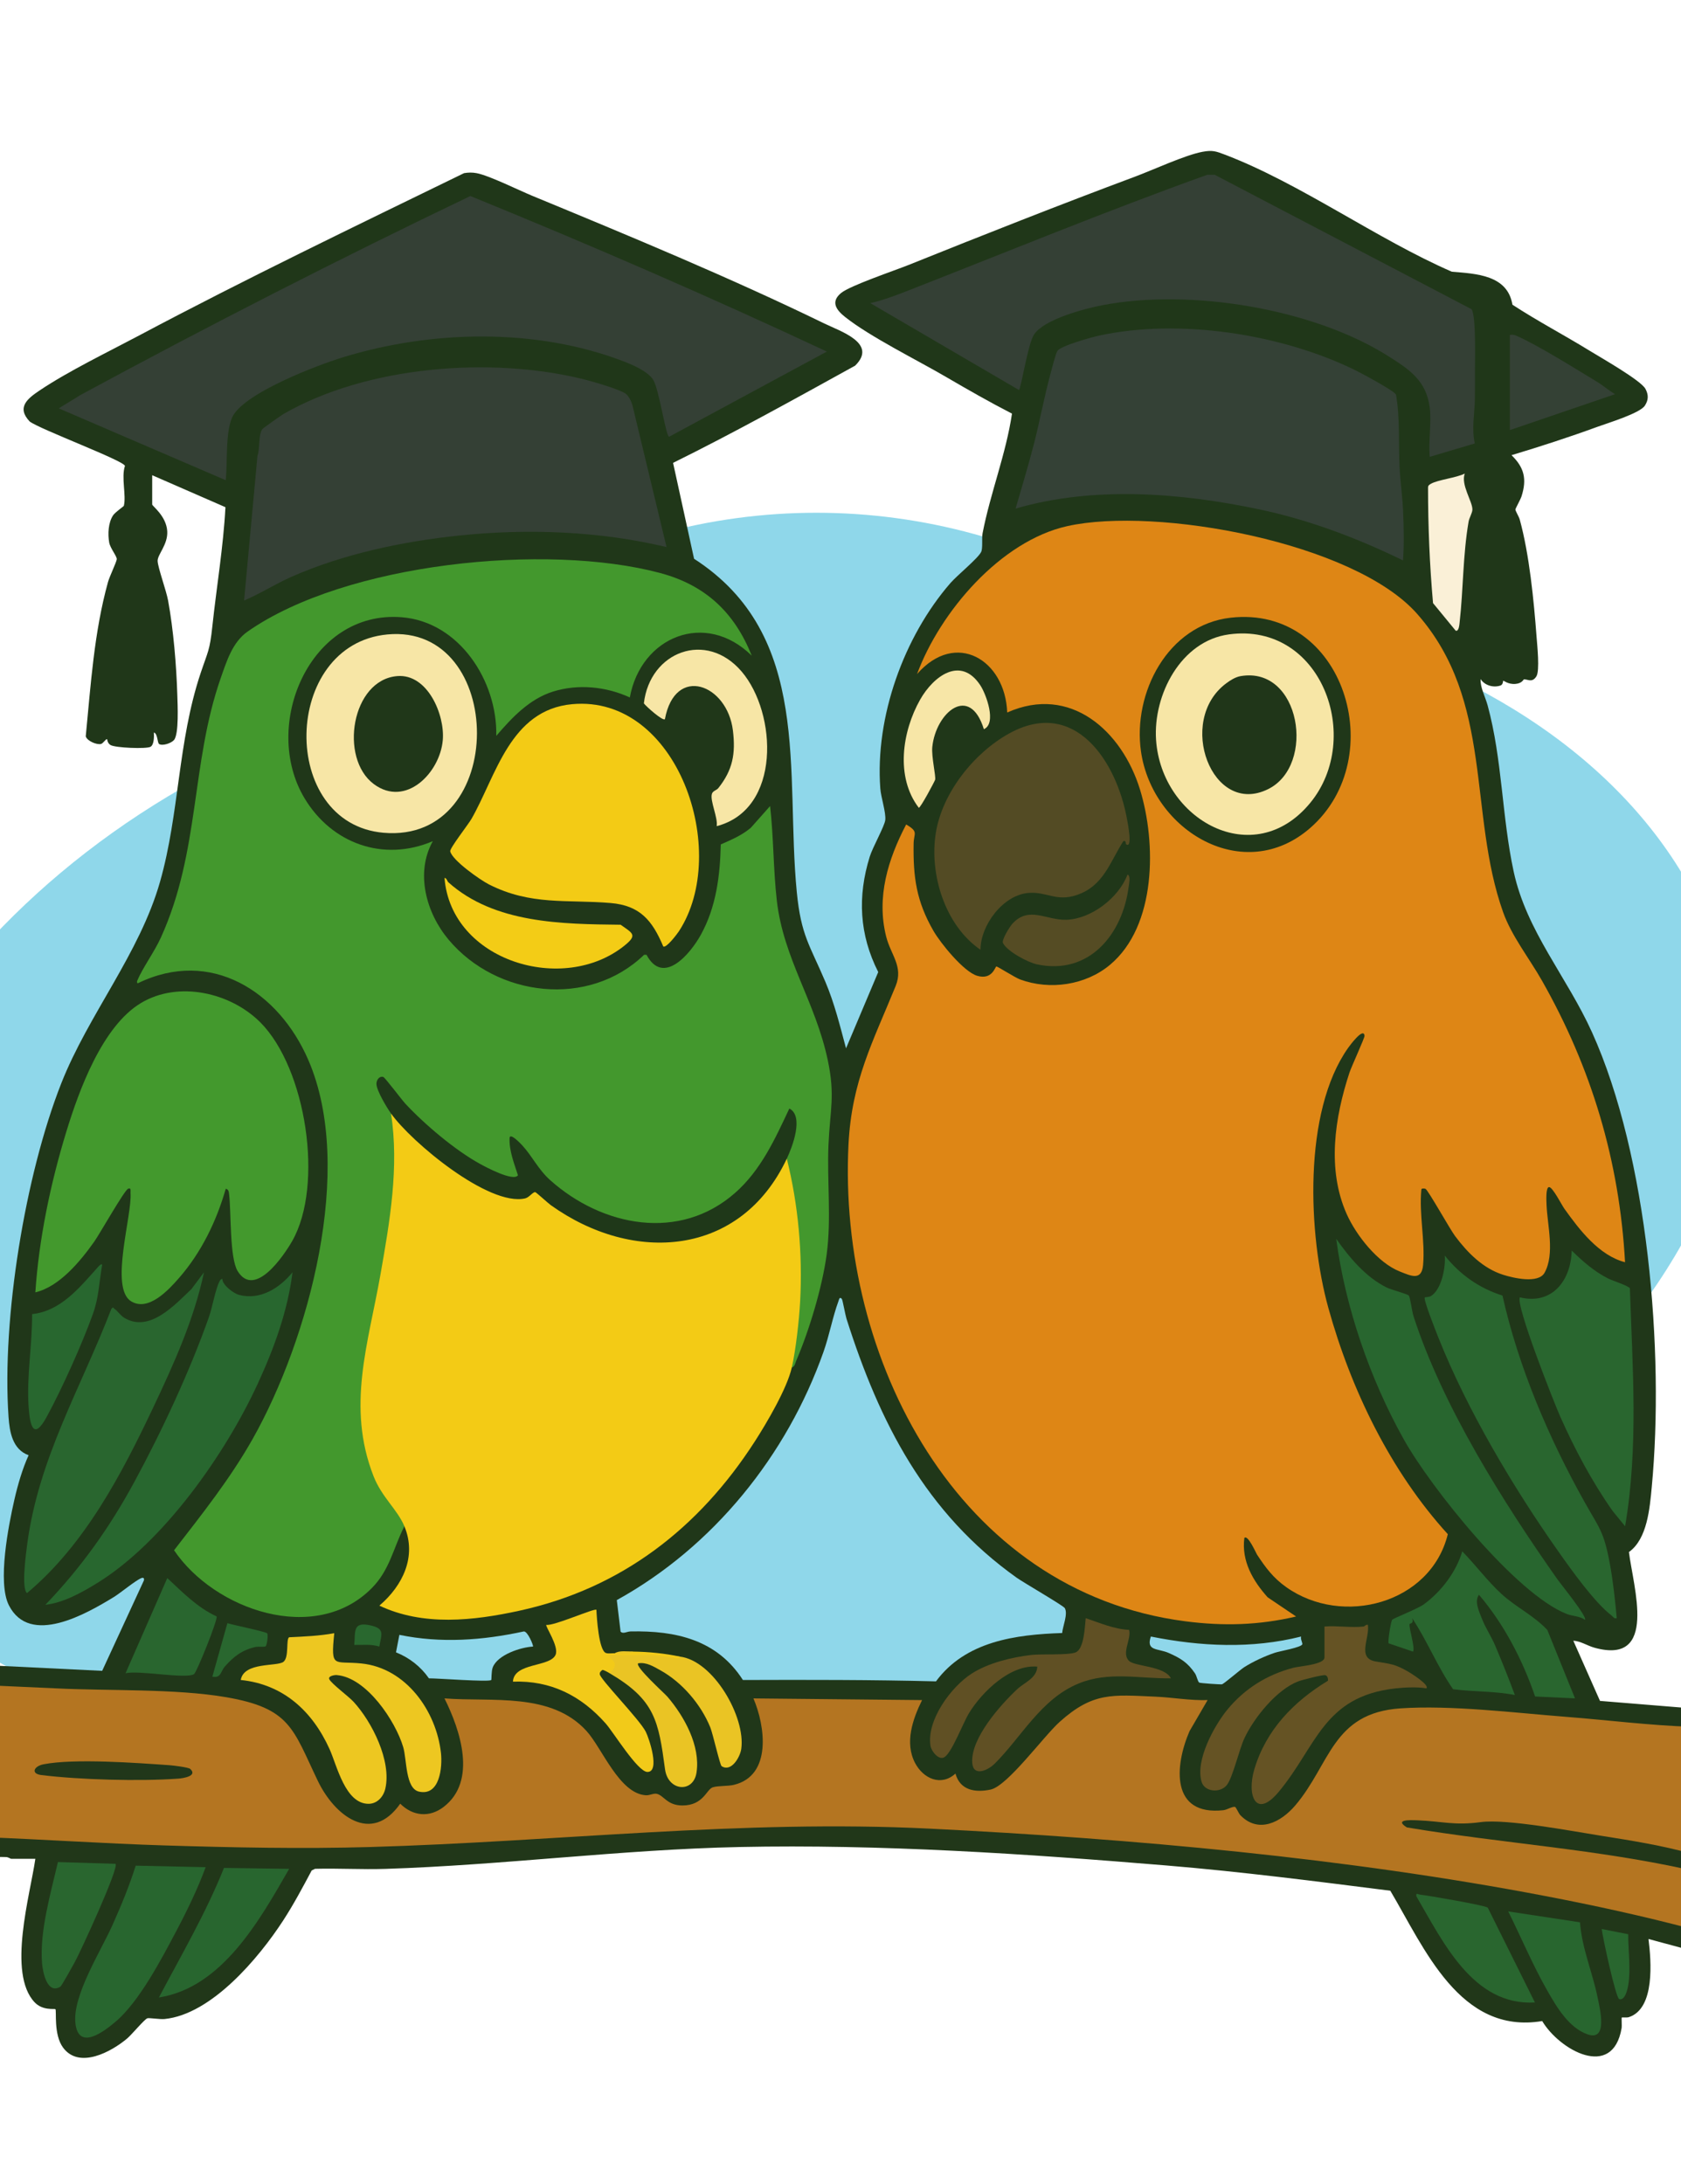 <?xml version="1.0" encoding="UTF-8"?><svg xmlns="http://www.w3.org/2000/svg" viewBox="0 0 1115 1448"><g id="Layer_2"><path d="M698.03,613.09c15.8,20.34,67.42,86.83,65.98,176.41-2.75,170.55-195.6,284.21-309.43,324.84-167.98,59.96-460.27,66.79-546.91-106.82-83.8-167.91,25.2-392.33,243.46-501.25,186-92.82,432.59-40.41,546.91,106.82Z" fill="#8fd7ea"/><path d="M1147.62,658.64c43.14,195.79-237.2,406.93-446.15,477.7-57.34,19.42-337.98,114.47-508.91-58.04-16.38-16.53-84.84-85.63-96.68-187.93-24.87-214.99,217.68-427.36,446.15-477.7,290.43-63.99,561.56,46.13,605.59,245.96Z" fill="#8fd7ea"/><ellipse cx="541.5" cy="761" rx="407.5" ry="421" fill="#8fd7ea"/></g><g id="Layer_1"><path d="M-12,1104l79.77,3.9,27.65-59.88c.42-1.43-.23-2.18-1.63-1.63-3.93,1.55-13.66,9.75-18.39,12.64-17.94,10.95-55.56,32.77-69.49,5.43-7.74-15.2-.26-53.04,3.66-70.17,2.21-9.66,5.31-20.4,9.42-29.36-10.7-3.84-12.64-15.45-13.33-25.43-4.51-65.13,11-160.27,34.95-221.08,18.03-45.79,51.99-86.04,65.57-133.84,12.93-45.52,11.63-92.59,26.88-138.2,4.89-14.62,6.05-14.74,7.78-30.99,2.81-26.37,7.29-52.61,8.69-79.08l-48.58-21.2v19.39c0,1.05,9.4,7.65,9.98,17.77.51,8.86-6.52,15.42-6.38,19.71s5.73,19.59,6.94,26.21c3.54,19.26,5.52,42.95,6.12,62.57.19,6.23,1.2,26.13-2.24,29.99-1.89,2.12-7.62,4.01-9.84,2.59-1.18-.75-.95-7.06-3.46-7.6.13,2.55.2,8-2.21,9.43-2.63,1.55-23.41.74-26.56-1.16-2.14-1.29-2.09-3.71-2.27-3.84-.69-.49-2.6,2.8-4.07,3.15-2.81.66-9.17-1.97-10.08-5.05,3.33-34.29,5.52-68.96,14.73-102.25,1.06-3.82,5.55-13.04,5.84-15.18.25-1.82-4.38-7.36-5.03-11.13-.97-5.66-.64-13.06,2.56-17.96,1.42-2.17,7.05-5.91,7.17-6.38,1.69-6.96-1.84-18.87.73-26.43-.56-3.44-56.43-24.3-63.18-29.44-8.97-9.44-1.33-15.3,6.71-20.69,19.14-12.82,44.95-25.25,65.66-36.25,70.96-37.68,143.49-72.55,215.72-107.74,2.78-.49,5.57-.53,8.34,0,8.31,1.56,27.89,11.29,37,15.05,63.78,26.33,131.6,54.42,193.49,84.56,11.01,5.36,35.67,13.22,20.58,28.03-39.94,22.05-79.86,44.24-120.75,64.46l13.92,63.59c78.86,50.86,60.37,141.54,68.14,221.03,2.83,28.92,8.58,34.99,19.02,59.64,5.98,14.11,9.68,29.2,13.64,43.96l21.36-50.59c-12.56-24.8-13.85-50.12-5.61-76.59,1.9-6.1,9.8-20.15,10.27-24.17.58-4.96-2.85-15.08-3.29-20.96-3.51-47.41,15.57-100.62,46.54-136.24,4.39-5.05,18.05-16.14,20.31-20.51,1.27-2.45.34-9.12.99-12.48,5.1-26.52,15.58-52.69,19.5-79.34-14.83-7.62-29.38-15.94-43.78-24.34-19.47-11.37-49.96-26.38-66.75-39.6-5.93-4.67-10-10.07-2.86-16,5.93-4.92,35.35-14.84,44.59-18.55,49.93-20.04,100.24-39.92,150.64-58.72,12.09-4.51,32.99-14.24,44.52-16.39,6.61-1.23,8.95-.37,14.85,1.88,49.82,18.96,101,56.09,150.56,77.64,16.05,1.33,36.94,2.1,40.17,21.86,16.55,10.82,34.41,20.18,51.36,30.61,7.22,4.44,33.82,19.55,36.86,25.17,2.13,3.94,2.1,7.34-.37,11.16-3.29,5.08-24.62,11.54-31.39,14.01-18.76,6.86-37.93,13.08-57.06,18.83,8.52,8.24,10.23,15.92,6.68,27.17-.73,2.31-4.08,8.17-4.09,8.82-.01,1.08,2.31,4.63,2.88,6.72,6.35,23.09,9.32,53.43,11.13,77.5.42,5.59,2.27,22.73-.11,26.47-2.79,4.38-5.59,1.91-8.24,1.95-.34,0-1.08,2.66-5.62,3.04-5.06.42-7.81-2.37-8.15-2.1-.16.12,0,2.55-1.81,3.17-4.68,1.61-10.5-.06-13.17-4.28-.35,5.5,3.12,11.76,4.67,17.48,9.77,35.97,9.4,73.73,17.26,110.16,8.52,39.51,35.27,69.71,51.93,106.5,37.22,82.19,48.12,212.15,39.67,301.56-1.33,14.05-2.95,34.44-15.14,43.15,2.8,23.11,19.43,75.07-22.75,63.47-4.8-1.32-9.28-4.42-14.15-4.68l17.7,39.91,60.94,4.97c.82,4.06.82,8.14,0,12.19-5.41,2.3-11.16,1.98-16.88,1.39-56.22-6.13-112.46-10.07-168.69-11.8-25.24.54-38.01,6.28-51.98,26.83l-17,28.16c-10.49,18.07-35.46,34.51-49.58,10.82-51.67,13.6-41.2-44.95-21.06-70.7l-29.17-2.39c-27.97-2.04-41.88-2.81-63.89,16.4l-26.77,29.68c-10.94,14.69-32.59,25.04-44.82,6.45-30.91,12.09-36.87-29.79-24.76-50.39l-103.96-1.03c8.94,27.95,6.91,59.8-30.24,58.79-10.16,14.3-24.94,16.27-38.12,4.41-12.93,3.67-21.17-4.55-28.66-13.99l-15.01-22.85c-14.12-21.33-37.77-23.87-61.22-25.38-4.21-.27-30.36-1.73-31.6-.75,9.34,21.59,19.17,52.65-2.25,70.49-9.24,7.69-20.88,8.13-30.29.54-32.79,34.35-57.88-14.06-68.85-41.83-11.63-27.35-43.19-30.84-69.92-33.01-43.71-1.41-87.49-3.31-131.36-5.68l-8.14-1.87v-13.3Z" fill="#203719"/><path d="M-12,1117.29c16.41.83,32.86,1.41,49.28,2.23,34.91,1.74,79.18.1,112.67,5.85,42.82,7.35,44.29,21,60.85,55.47,11.03,22.96,35.5,42.52,54.67,15.14,8.32,8.29,19.33,9.4,28.77,2.17,22.44-17.18,11.03-51.04.58-71.98,31.66,2.45,70.57-4.29,94.18,21.57,10.4,11.39,21.76,41.63,39.42,42.66,2.65.15,5.09-1.5,7.37-.92,4.64,1.2,6.8,7.69,16.87,7.69,14.02-.01,15.89-10.75,20.16-12.06,3.55-1.09,9.94-.66,13.9-1.6,25.52-6.07,20.82-39.21,13.02-57.33l111.87,1.11c-6.24,12.63-11.68,28.33-4.63,41.74,5.4,10.27,17.17,15.72,26.77,7,3.09,11.08,13.01,12.78,23.34,10.59,11.23-2.38,35.11-35.34,45.87-44.97,22.1-19.77,34.91-17.86,63.21-16.64,11.56.5,23.21,2.65,34.84,2.27l-12.02,20.65c-9.98,23.13-12.5,56.21,22.46,52.38,2.41-.26,5.8-2.51,7.68-2.21.78.12,2.36,4.24,3.6,5.52,12.07,12.46,26.93,4.66,36.45-6.52,23.31-27.37,24.45-61.23,69.72-64.32,33.49-2.29,75.61,2.95,109.69,5.6,27.86,2.16,55.73,5.74,83.64,6.64.96,27.2.95,56.77,0,84.21l-7.16.39c-42.11-9.57-84.16-16.09-126.15-19.57-18.48,1.16-36.89.98-55.24-.54,48.09,6.88,96.25,13.58,144.46,20.09,15.57,1.5,30.27,5.07,44.09,10.71.82,12.92.82,25.86,0,38.78-4.49-.05-9.01-.21-13.4-1.18-71.22-15.71-139.97-29.4-212.96-39.03-149.13-19.68-301.71-30.46-451.22-22.4-120.16,8.68-238.94,13.57-359.74,8.52-26.94-1.13-53.91-2.45-80.83-3.98-2.69-.15-5.37-.6-8.05-1.08s-5.36-1.11-8.02-1.79v-100.83Z" fill="#b47521"/><path d="M1122.23,1279.06c.82,4.8.82,9.62,0,14.4l-28.79-7.75c1.8,14.45,4.49,46.11-13.03,51.82-1.34.44-4.49.06-4.7.26-.26.24.17,5.41-.12,7.09-5.92,34.41-41.21,14.44-52.66-4.76-54.64,9.15-78.2-48.5-100.75-86.42-49.11-6.23-98.81-12.61-148.32-16.73-93.19-7.75-190.12-14.21-283.59-12.25-78.24,1.65-156.58,12.01-234.73,14.5-15.49.49-31.07-.46-46.57-.05l-2.23,1.1c-5.96,11.19-12,22.53-18.91,33.16-16.09,24.75-47.42,62.21-78.66,65.34-3.12.31-10.4-.92-11.49-.46-2.07.86-10.38,10.87-13.31,13.34-10.52,8.87-31.91,20.56-42.58,6.01-6.37-8.69-4.11-24.5-5.05-25.42-.54-.52-8.36,1.13-13.74-4.53-18.3-19.23-2.97-71.36.45-95.18H7.38c-.4,0-1.84-1.08-3.28-1.15-5.34-.27-10.77.27-16.1.04v-13.3c40.43,1.48,80.78,4.31,121.28,5.55,45.35,1.39,90.84,2.35,136.21,1.05,124.36-3.56,246.2-18.39,371.15-12.19,134.35,6.67,276.43,19.44,408.35,44.69,32.65,6.25,65.14,13.33,97.24,21.84Z" fill="#213719"/><path d="M1077.91,836.96c-17.3-4.44-30.35-21.6-40.32-35.55-1.7-2.38-7.69-14.23-10.07-14.28s-1.78,9.6-1.71,11.66c.52,13.47,5.64,32.6-1.31,45.14-4.1,7.4-20.63,3.52-27.45,1.36-13.44-4.25-23.66-14.68-31.91-25.69-3.41-4.56-17.94-30.59-19.64-31.32-.5-.22-2.73-.47-2.73.51-1.58,16.34,2.57,33.84,1.17,49.91-.95,10.83-8,7.36-15.54,4.36-14.56-5.79-28.83-23.93-35.12-38-13.23-29.61-8.02-63.97,1.83-93.87,1.25-3.79,10.1-23.04,9.98-24.35-.56-6.07-9.74,6.38-10.86,7.96-30.16,42.59-26.54,124.07-13.17,172.34,15.03,54.23,41.3,108.47,79.27,150.14-11.33,46.03-69.79,61.62-107.18,35.11-8.66-6.14-13.65-12.88-19.39-21.6-.63-.95-6.13-13.58-8.39-10.99-1.98,15.26,5.69,28.43,15.48,39.35l18.85,12.71c-24.81,5.83-48.26,6.44-73.49,3.18-151.42-19.59-230.53-174.82-223.4-316.23,2.12-42.05,16.23-68.06,31.27-105,5.27-12.94-3.2-20.5-6.31-32.88-6.53-26.02,1.24-51.23,13.29-74.24,8.44,4.93,5.05,5.71,4.94,12.69-.36,22.39,1.87,38.27,13.15,57.85,4.73,8.21,20.02,27.06,28.94,29.77,10.15,3.08,12.02-6.19,12.81-6.17.9.03,12.35,7.38,15.75,8.63,19.78,7.27,43.41,3.8,59.57-9.68,30.94-25.8,30.85-80.9,19.91-116.36-11.92-38.65-46.06-69.68-88.05-50.98-1.28-34.93-34.12-54.89-59.81-25.48,15.25-41.22,55.33-88.22,99.64-98.1,59.02-13.16,190.28,10.73,232.1,58.2,51.01,57.89,33.6,131.98,57.01,197.81,5.62,15.8,17.37,30.58,25.68,45.22,32.98,58.07,51.5,119.79,55.19,186.88Z" fill="#de8615"/><path d="M268.23,1012.03c-7.36,14.38-9.61,28.88-21.6,40.99-37.51,37.88-104.48,14.48-131.18-25.07,18.47-23.85,37.31-47.53,52.18-73.9,37.1-65.81,68.01-179.2,36.9-251.14-19.7-45.57-64.7-74.42-112.97-50.99-.74.24-.81-.98-.53-1.64,3.66-8.7,11.35-19.06,15.69-28.63,26.04-57.36,19.83-115.22,39.66-171.95,3.97-11.35,7.85-23.92,17.84-30.91,65.17-45.62,198.1-58.95,273.5-38.88,30.05,8,49.41,26.05,60.9,54.85-30.76-30.24-73.54-12.61-80.86,27.7-15.72-7.23-34.25-9.1-50.94-3.89-15.71,4.91-27.31,17.32-37.64,29.37.8-36.15-24.35-75.54-62.61-78.65-61.21-4.98-93.48,71.85-64.58,120.01,18.02,30.04,52.32,42.44,85.09,28.46-11.79,21.17-4.29,47.79,10.51,65.37,31.99,38.01,92.87,45.41,129.63,9.98h1.61c11.07,20.77,28.99-.53,36.04-13.29,10.17-18.42,12.74-39.09,13.22-59.9,7.01-3.08,14.08-6.07,19.95-11.07l12.76-14.37c2.36,20.73,2.1,41.86,4.45,62.59,4.38,38.6,25.52,66.82,33.79,105.81,5.03,23.71,1.51,33.06.5,55.92-1.08,24.22,2.01,48.98-1.22,73.02-2.93,21.77-11.58,50.41-20.25,70.6-.71,1.65-.81,3.66-2.85,4.35l-1.69-2.69c7.9-41.71,7.27-86.12-2.18-128.48l.54-7.32-1.19-2.73c2.81-1.62,7.94-28.57,3.69-27.05-12.03,26.8-26.14,52.74-53.5,66.4-38.75,19.34-87.78,2.81-114.75-28.78-1.81-2.8-14.19-19.79-15.79-19.34-1.47.42,4.08,19.05,5.02,21.09-.61,9.12-14.55,2.55-19.58.13-28.85-13.83-53.37-36.95-72.61-61.81-3.86-3.86,4.51,19.97,7,19.42l-.8,2.75c4.04,10.51,5.46,21.82,4.25,33.91-3.77,44.1-10.44,87.74-20,130.91-5.53,34.82-2.09,72.19,21.74,99.2,3.3,3.56,4.26,6.78,2.88,9.65Z" fill="#43982d"/><path d="M521.88,768.27c7.63,30.63,10.55,63.09,8.85,94.72-.66,12.33-2.84,31.85-5.53,43.78-3.13,13.88-16.61,36.74-24.58,49.1-37.04,57.47-88.45,97.36-155.96,112.13-30.66,6.71-63.97,10.4-93.03-3.34,15.57-13.26,24.93-32.66,16.59-52.63-4.68-11.21-15-19.24-20.47-33.26-18.05-46.18-3.41-88.04,4.64-133.82,6.15-34.94,12.45-71.19,6.97-106.6l2.7-.07c12.53,17.19,64.79,60.68,85.64,54.21,2.86-2.55,5.71-3.8,8.55-3.77,48.34,44.83,129.55,47.93,161.75-17.63l3.86-2.83Z" fill="#f3cb15"/><path d="M548.46,233.12l-104.63,56.48c-2.29-.5-6.68-32.02-10.74-38.04-3.64-5.38-13.19-9.52-19.18-11.83-58.03-22.44-127.66-20.9-186.66-2.74-17.36,5.34-63.32,22.99-72.47,38.31-5.58,9.35-3.72,31.91-5.07,43.12l-110.75-47.65,14.75-9.04c85.01-45.98,171.15-90.03,258.29-131.75,79.63,32.46,158.62,66.69,236.46,103.15Z" fill="#344035"/><path d="M558.43,861.34c.43.52,2.28,10.66,3.03,13.04,21.98,69.12,52.48,128.79,112.93,171.79,4.6,3.27,30.98,18.51,31.9,20.15,2.2,3.94-1.41,12.06-1.76,16.5-30.95,1.03-64.08,5.46-83.7,32.06-42.6-1.1-85.35-1.05-128.07-.91-17.11-26.65-44.42-32.83-74.49-32.2-2.53.05-5.03,1.89-6.64.11l-2.51-20.89c64.04-35.38,112.85-95.9,137.15-164.73,3.83-10.86,6.05-23.11,9.84-33.37.41-1.1.73-3.48,2.32-1.55Z" fill="#8fd7ea"/><path d="M442.12,362.74c-44.64-10.59-92.1-12.39-137.76-7.62-37.32,3.9-76.75,12.21-111.09,27.38-10.67,4.71-20.62,11.17-31.37,15.7l8.86-95.83c1.74-4.63.51-14.01,3.24-17.81.51-.71,12.54-9.21,14.21-10.16,55.39-31.8,137.23-38.1,198.54-23.01,5.92,1.46,23.74,6.56,28.1,9.56,2.19,1.51,3.81,5.08,4.6,7.58l22.66,94.22Z" fill="#344035"/><path d="M930.6,371.6c-30.26-14.75-62.13-26.84-95.21-33.83-52.27-11.03-109.98-15.62-161.75-.53,4.07-14.16,8.45-28.43,12.12-42.71,3.96-15.4,6.86-31.35,11-46.62.81-2.99,3.46-13.55,4.66-15.28,2.37-3.43,22.62-9.02,27.57-10.09,53.43-11.61,121.05-1.05,169.9,22.9,4.24,2.08,25.71,13.6,27.05,16.15,2.8,15.87,1.59,32.45,2.41,48.56.47,9.3,1.92,19.44,2.31,28.72.46,11.05.74,21.75-.05,32.73Z" fill="#344136"/><path d="M948.33,270.23c-2.26-17.88-13.59-25.33-27.78-34.26-50.16-31.59-131.53-44.79-189.54-33.55-11.77,2.28-38.1,9.19-45.03,19.22-4.18,6.05-8.61,35.8-10.14,36.96l-98.57-57.6c7.99-1.78,16.79-5.07,24.57-8.12,66.14-25.87,131.95-52.97,198.89-76.97h5s170.38,89.13,170.38,89.13c3.03,4.88,2.2,33.21,2.21,40.8,0,6.2.04,12.56-.05,18.93-.15,9.73-2.28,19.7-.03,29.28l-29.91,8.87c-.94-10.3,1.27-22.66,0-32.69Z" fill="#344035"/><path d="M172.59,677.81c30.51,30.5,42.38,108.04,21.22,145.1-5.58,9.77-24.85,38.22-36.15,19.97-5.42-8.76-4.25-38.67-5.68-50.82-.2-1.66-.22-3.41-2.24-3.83-6.16,21.56-16.23,42.29-31.06,59.25-6.95,7.95-20.36,22.47-31.78,15.33-14.34-8.96.85-57-.32-71.83-.09-1.19.63-3.69-1.64-2.74-2.46,1.04-18.87,30.05-22.48,35.14-9.25,13.03-23.03,29.76-39.01,33.55,2.36-35.52,10.08-72.32,20.49-106.36,8.45-27.63,23.9-70.16,49.63-85.53,24.83-14.84,59.26-6.96,79.02,12.79Z" fill="#43992d"/><path d="M439.93,627.56c-7.25-17.22-15.42-27.15-34.92-28.79-29-2.43-52.9,1.77-80.71-12.34-5.85-2.97-24.33-15.95-25.67-21.93-.44-1.97,11.98-17.82,14.09-21.51,16.37-28.54,25.58-72.33,66.84-76.07,69.99-6.34,105.2,97.9,70.77,150.57-1.19,1.82-8.48,11.48-10.41,10.07Z" fill="#f3cb15"/><path d="M746.88,559.77c-.3-.22.3-2.73-1.79-2-8.94,13.98-13.06,29.63-30.8,35.68-13.76,4.69-20.2-2.48-32.36-1.35-16.72,1.56-31.57,21.37-31.57,37.68-23.56-16.15-34.13-50.19-29.59-77.8,4.36-26.47,25.31-52.74,48.52-65.59,43.59-24.14,71.32,18.38,78.25,56.72.44,2.44,3.97,20.05-.66,16.67Z" fill="#534b24"/><path d="M30.09,1064.1c23.68-24.61,42.62-51.25,58.9-81.24,18.2-33.53,37.05-73.89,49.69-109.84,2.3-6.56,4.18-18.38,7.16-23.87.27-.5,1.28-1.39,1.65-1.1-.01,4.09,7.56,9.64,11.06,10.56,14.1,3.7,26.96-4.55,35.47-14.99-3.2,25.8-12.25,50.43-23.05,73.88-21.41,46.47-62.33,104.84-106.19,131.99-10.15,6.29-22.69,13.31-34.67,14.61Z" fill="#28672f"/><path d="M1072.38,1072.97c-1.92.5-2.21-.8-3.32-1.65-11.48-8.81-26.58-30.07-35.23-42.32-29.87-42.31-60.53-93.8-79.68-141.89-1.43-3.58-10.21-25.53-9.08-26.81.18-.21,2.91-.2,4.05-.9,7.05-4.34,9.86-18.98,9.2-26.86,10.06,12.64,22.78,21.63,38.27,26.53,10.61,47.54,30.82,94.72,54.57,137.1,9.62,17.17,12.57,19.04,16.51,40,2.26,12.02,3.59,24.62,4.72,36.81Z" fill="#29662f"/><path d="M17.92,1056.35c-3.92-2.93-.6-26.91.14-32.53,7.58-56.99,35.5-103.27,55.77-155.84,1.38-1.77,1.1-.74,2.23,0,2.08,1.38,3.74,4.23,6.37,5.83,16.65,10.11,33.47-8.54,44.6-19.1l8.28-11.09c-6.61,31.13-19.83,60.4-33.38,89.03-21.15,44.7-45.63,91.6-84.01,123.7Z" fill="#29662f"/><path d="M1051.33,1074.08c-3.63-2.56-8.23-2.36-12.15-3.9-33.76-13.28-90.08-83.64-108.04-115.74-22.35-39.94-38.84-87.57-44.83-132.98,8.77,12.42,19.63,25.47,33.58,32.32,2.78,1.37,13.93,4.31,14.61,5.33.9,1.35,2.11,10.59,3.06,13.56,19.18,59.51,59.63,123.7,95.6,174.72,2.23,3.16,19.79,24.72,18.17,26.69Z" fill="#28662f"/><path d="M256.93,420.69c78.87-7.44,80.45,138.71-2.52,131.5-69.62-6.04-67.56-124.9,2.52-131.5Z" fill="#f7e6a6"/><path d="M1077.91,1012.03l-8.2-10.06c-13.67-19.36-25.17-40.99-34.82-62.67-4.17-9.36-29.94-74.63-26.73-79.06,21.23,5.17,33.84-11.02,34.34-31.02,7.53,7.31,14.67,13.67,24.12,18.51,2.76,1.41,13.94,4.97,14.48,6.57,1.76,52.58,5.75,105.59-3.18,157.73Z" fill="#29662f"/><path d="M221.71,1082.94c-2.42,23.92-.26,18.16,18.14,20.08,29.42,3.07,49.51,31.41,52.63,59.26,1.05,9.4-.71,28.87-14.6,25.69-9.03-2.07-7.98-21.19-10.42-29.46-5.11-17.31-24.38-46.3-44.18-47.81-1.28-.1-5.79.58-4.88,2.7,1.23,2.85,12.79,11.42,16.06,14.96,12.27,13.31,25.37,39.29,21.11,57.71-1.23,5.3-5.37,10.01-11.16,10-15.46-.04-20.88-25.35-25.83-36.31-11.33-25.04-30.6-42.93-58.89-45.8,2.07-12.16,24.24-8.73,28.36-12.07,3.81-3.09,1.53-14.75,3.69-16.25,10.1-.49,20.02-.89,29.97-2.7Z" fill="#edc721"/><path d="M904.57,1078.51c.48-.06,1.53-1.52,2.76-1.1,1.31,8.84-7.47,22.1,5.1,24.26,9.89,1.7,12.67,1.55,21.88,6.92,1.4.82,14.08,8.64,11.78,10.92-5.62-1.05-14.53-.64-20.46.02-48.03,5.33-52.28,38.48-77.54,68.69-15.16,18.13-21.22,2.22-16.11-15.01,7.75-26.11,26.07-44.93,48.82-58.73.23-1.43-.29-3.38-1.8-3.7-1.69-.36-15.28,3.11-17.85,4.08-14.26,5.41-29.2,23.95-35.63,37.49-3.63,7.64-7.84,26.49-11.84,31.37-4.39,5.35-14.55,4.53-16.63-2.11-4.43-14.19,8.33-37.47,17.25-48.23,11.48-13.83,26.04-22.85,43.42-27.48,4.44-1.18,20.8-2.11,20.8-6.89v-20.5c8.29-.69,17.93.94,26.03,0Z" fill="#655324"/><path d="M1044.69,1126.15l-26.46-1.23c-8.24-24.11-20.66-48.08-37.24-67.45-3.24,4.31.13,11.13,1.93,15.8,2.33,6.05,6.25,11.82,8.79,17.8,4.61,10.84,9,21.83,13.09,32.87-13.49-2.69-27.35-2.07-40.99-3.86-10.42-14.96-17.07-31.94-27.13-47.1,1.33,4.06-1.61,3.18-1.73,3.99-.46,2.93,3.91,15.87,2.28,18.17l-16.14-5.47c-.76-1.04,1.47-14.37,2.29-15.6.65-.96,16.89-7.27,20.87-10.15,11.57-8.39,21.6-21.48,25.67-35.25,8.73,8.93,16.87,19.89,26.02,28.26,9.56,8.75,21.61,14.39,30.4,23.88l18.35,45.35Z" fill="#29662f"/><path d="M748.94,1080.74c1.6,6.37-5.31,15.43-.06,20.56,3.86,3.77,23.62,3.32,27.76,11.55-21.01.32-41.19-4.82-61.32,3.49-24.87,10.27-37.78,35.44-55.5,53.07-4.56,4.53-14.33,9.01-14.94-.65-1.03-16.24,18.75-38.29,29.84-48.71,4.75-4.46,12.97-7.23,13.31-14.94-17.8-1.57-36.46,16.52-45.2,30.68-4.04,6.54-11.19,25.76-16.24,29.25-3.72,2.58-8.8-3.7-9.39-7.37-2.74-16.99,13.61-39.12,27.28-47.92,11.07-7.13,26.65-10.89,39.67-12.39,6.7-.77,24.46.28,29.32-1.7,5.65-2.31,6.08-17.02,6.68-22.69,9.37,3.14,18.71,7.28,28.78,7.76Z" fill="#605024"/><path d="M475.37,547.79c.95-5.5-4.54-16.82-3.17-21.39.61-2.05,3.11-2.35,4.29-3.85,9.57-12.09,11.51-22.78,9.65-38.17-3.73-30.77-38.35-43.82-45.11-7.51-1.4,1.45-12.7-8.68-13.95-10.48,3.91-34.32,41.37-48.68,64.88-21.07s26.34,91.4-16.59,102.47Z" fill="#f7e6a6"/><path d="M450.99,1098.46c22.24,2.72,43.67,40.05,40.69,61.21-.78,5.52-6.7,15.65-13.05,11.42-1.11-.74-5.79-21.53-7.51-25.74-6.21-15.24-18.69-29.85-33.09-37.81-4.59-2.54-9.23-5.51-14.73-4.64-2.36,2.1,17.42,19.85,19.39,22.14,11.18,13.02,22.03,32.6,19.3,50.36-2.11,13.71-18.9,12.41-20.88-2.24-4.33-32.15-6.66-45.98-36.65-63.61-.38-1.76,0-3.8,1.13-6.11-1.87-1.69-5.03-5.94-1.48-6.57,15.94-1.22,31.46,0,46.87,1.61Z" fill="#eac424"/><path d="M297.42,585.05c30.52,27.33,75.51,27.7,114.23,28.12,8.07,5.68,11.3,6.77,2.7,13.73-40.63,32.92-115.17,10.38-119.52-44.78,1.54.1,1.68,2.11,2.59,2.92Z" fill="#f3cc16"/><path d="M404.47,1109.54c-1.08-.63-4.09-2.39-4.96-2.22-.97.88-1.71,1.27-1.7,2.75.03,3.21,26.34,29.95,30.52,38.2,2.31,4.57,9.65,26.75,1.09,26.67-6.45-.06-22.5-26.3-27.71-32.18-16.3-18.38-36.39-28.6-61.48-27.69.7-12.79,24.56-9.5,28.26-17.76,2.49-5.56-7.02-19.03-6.11-19.9,4.85.9,32.04-11.25,33.22-9.98.22,5.22,1.57,26.92,6.3,28.63,1.64.59,4.06.1,5.89.18l12.18-1.11c10.45.15,20.83,1.18,31.01,3.32-.15-.02-.27,1.54-2.7,1.15-11.28-1.79-16.38-2.45-27.72-2.21-5.36.11-10.75-.19-16.1-.04-.39,2.85,3.14,3.4,3.37,6.14.21,2.41-1.79,4.5-3.38,6.04Z" fill="#f2ca19"/><path d="M21.28,871.36c18.97-2,31.31-17.42,43.12-30.54.43-.48,2.75-3.43,3.37-2.17-2.08,11.65-2.09,21.32-6.15,32.62-7.23,20.11-20.36,49.25-30.55,68.05-8.8,16.23-11.22,6.11-12.09-6.47-1.41-20.18,2.47-41.26,2.31-61.49Z" fill="#28672f"/><path d="M1001.49,222.03c1.61-.18,2.86-.06,4.37.61,14.68,6.49,39.04,21.82,53.59,30.61,3.98,2.41,7.77,5.79,11.83,8.12l-69.79,23.82v-63.16Z" fill="#344135"/><path d="M83.26,1109.53l27.7-63.15c10.13,9.43,19.9,19.52,32.71,25.43,1.05,1.77-13.23,37.23-14.99,38.29-5.56,3.36-36.99-2.79-45.42-.57Z" fill="#29662f"/><path d="M747.86,579.92c2.25.56,1.01,6.28.79,8-4.07,31.74-26.3,58.9-60.86,51.52-6.09-1.3-19.8-8.67-22.52-14.13-1.02-2.06,4.39-10.75,6.16-12.71,10.99-12.21,22.69-2.23,36.02-2.72,16.48-.61,34.62-14.61,40.42-29.96Z" fill="#554c24"/><path d="M971.58,314c-2.75,7.42,5.05,18.28,5.06,23.82,0,2.27-2.08,5.47-2.53,8.07-3.83,22.34-3.46,44.76-5.98,67.15-.14,1.21-.52,5.99-2.62,5.11l-14.99-18.24c-2.25-25.42-3.3-50.93-3.31-76.5,0-1.5.71-1.9,1.85-2.58,4.51-2.68,17.04-4,22.53-6.82Z" fill="#faf0d7"/><path d="M652.6,483.52c-9.4-30.32-31.89-10.99-34.21,11.77-.65,6.39,2.46,19.35,1.88,21.73-.26,1.05-9.97,19.19-10.86,18.57-15.57-20.36-11-50.61.9-71.66,8.74-15.45,26.82-29.3,39.88-9.6,3.99,6.02,11.03,25.43,2.41,29.18Z" fill="#f7e6a7"/><path d="M353.52,1091.8c-8.27.47-23.42,5.45-26.67,13.77-1.03,2.63-.73,8.1-1.02,8.4-1.43,1.5-36.04-1.19-41.32-1.09-5.42-7.79-13.03-13.74-21.85-17.24l2.25-11.6c27.61,5.68,55.11,3.67,82.49-2.26,2.56-.35,6.62,9.53,6.12,10.02Z" fill="#8fd7ea"/><path d="M863.03,1085.15c-.54,1.57.95,4.12.8,5.06-.36,2.15-15.1,4.64-18.27,5.71-6.74,2.29-14.31,5.77-20.32,9.59-2.76,1.76-13.51,11.14-14.76,11.32-1.13.16-14.43-.73-15.05-1.15-1.03-.7-1.63-4.38-2.78-6.08-4.84-7.16-9.64-10.13-17.46-13.56-7.25-3.17-15.19-1.12-11.83-10.89,32.94,6.6,66.85,8.27,99.68,0Z" fill="#8fd7ea"/><path d="M177.26,1083.09c.75,1.15-.23,8.05-1.11,8.57-.98.59-4.74-.04-6.77.43-8.79,2.02-14.41,6.29-20.25,12.98-2.88,3.3-2.5,7.84-8.27,6.67l9.97-35.46c3.33,1.14,25.68,5.65,26.43,6.8Z" fill="#29672f"/><path d="M251.61,1091.81c-5.39-1.75-11.02-1-16.61-1.11.75-8.9-1.09-15.43,10.28-13.04,10.36,2.17,7.71,5.93,6.33,14.15Z" fill="#29682f"/><path d="M419.98,1095.13c-2.81,1.9-8.51,1.27-12.18,1.11,2.88-1.98,8.41-1.16,12.18-1.11Z" fill="#eac424"/><path d="M1122.23,1229.2c0,3.68,0,7.4,0,11.08-62.13-14.09-126.35-18.03-189.09-28.57-8.27-5.2,1.54-4.92,6.93-4.71,16.81.66,24.47,3.58,42.1,1.21,17.15-2.31,60.44,5.98,79.51,8.99,20.31,3.21,40.77,6.47,60.55,12Z" fill="#213719"/><path d="M126.21,1172.96c5.06,4.71-4.79,6.19-8.02,6.42-25.62,1.84-65.23.76-90.78-2.38-7.11-.87-5.04-5.88,1.51-7.15,20.56-3.96,61.56-.93,83.68.63,2.42.17,12.45,1.39,13.61,2.47Z" fill="#21371a"/><path d="M136.42,1238.08c-5.36,14.47-12.14,28.48-19.36,42.12-9.85,18.61-24.69,47.09-40.44,60.38-7.78,6.56-24.48,19.38-26.59,1.1s16.76-47.76,24.56-65.18c5.74-12.82,11.2-26,15.42-39.42l46.41,1.01Z" fill="#28662f"/><path d="M191.81,1239.19c-19.45,33.81-44.33,78.71-86.4,85.29,14.98-28.35,31.2-56.03,43.15-85.9l43.24.61Z" fill="#28662f"/><path d="M1048,1274.64c1.24,17.18,8.3,33.15,11.68,49.81,1.55,7.63,7.02,29.34-6.74,24.46-12.33-4.37-20.34-17.98-26.55-28.83-9.57-16.72-17.37-35.41-26-52.66l47.61,7.22Z" fill="#28662f"/><path d="M986.83,1264.93l31.28,62.87c-41.09,2.33-61.05-40.38-78.63-70.36-.37-2.72.74-1.35,2.28-1.18,5.27.58,43.39,7.11,45.07,8.68Z" fill="#29662f"/><path d="M76.61,1235.86c2.62,2.39-23.55,58.97-27.11,65.39-1.25,2.26-8.63,15.57-9.42,16.05-8.9,5.49-11.74-9.97-12.19-15.54-1.71-21.01,5.81-46.64,10.52-67.07l38.2,1.17Z" fill="#29662f"/><path d="M1079.99,1282.54c-.06,11.03,1.78,22.62.06,33.56-.44,2.81-2.15,10.59-6,9.5-2.31-.65-11.01-40.91-11.63-46.52l17.57,3.47Z" fill="#29662f"/><path d="M816.27,409.59c75.19-8.53,106.22,92.68,52.89,139.33-44.07,38.55-104.74,2.03-112.34-50.56-5.6-38.77,17.72-84.04,59.45-88.77Z" fill="#203719"/><path d="M259.37,738.36c-2.84-3.99-9.51-15.07-9.68-19.58-.09-2.38,1.73-5.44,4.52-4.69,1.1.3,12.26,15.15,14.56,17.63,12.78,13.78,33.2,31.04,49.67,40.06,3.78,2.07,22.02,11.87,25.12,7.55-2.55-8.09-5.95-16.22-5.55-24.91.48-3.47,7.67,4.26,8.33,4.97,6.84,7.41,10.58,16.01,18.79,23.31,34.44,30.63,85.63,40.68,122.44,8.3,17.15-15.09,26.47-35.68,36-55.97,9.82,5.06,2.04,25.36-1.68,33.24-30.73,65.23-101.89,69.92-156.54,30.84-1.8-1.29-9.64-8.49-10.3-8.61-1.57-.28-3.93,3.48-6.73,4.13-24.08,5.52-75.43-37.29-88.93-56.27Z" fill="#1f3819"/><path d="M263.57,448.29c20.07-1.56,31.56,25.61,30.13,42.43-1.85,21.71-24.57,44.93-45.76,29.18-23.13-17.19-14.74-69.25,15.63-71.6Z" fill="#203719"/><path d="M815.14,420.65c61.3-8.29,89.32,68.56,54,111.64-37.54,45.79-98.79,11.22-102.33-41.7-1.99-29.73,16.37-65.61,48.33-69.93Z" fill="#f7e6a6"/><path d="M822.87,448.33c39.75-6.85,50.17,59.03,18.36,74.88-37.37,18.62-61.16-45.29-27.95-70.06,2.74-2.05,6.16-4.23,9.58-4.82Z" fill="#203619"/></g></svg>